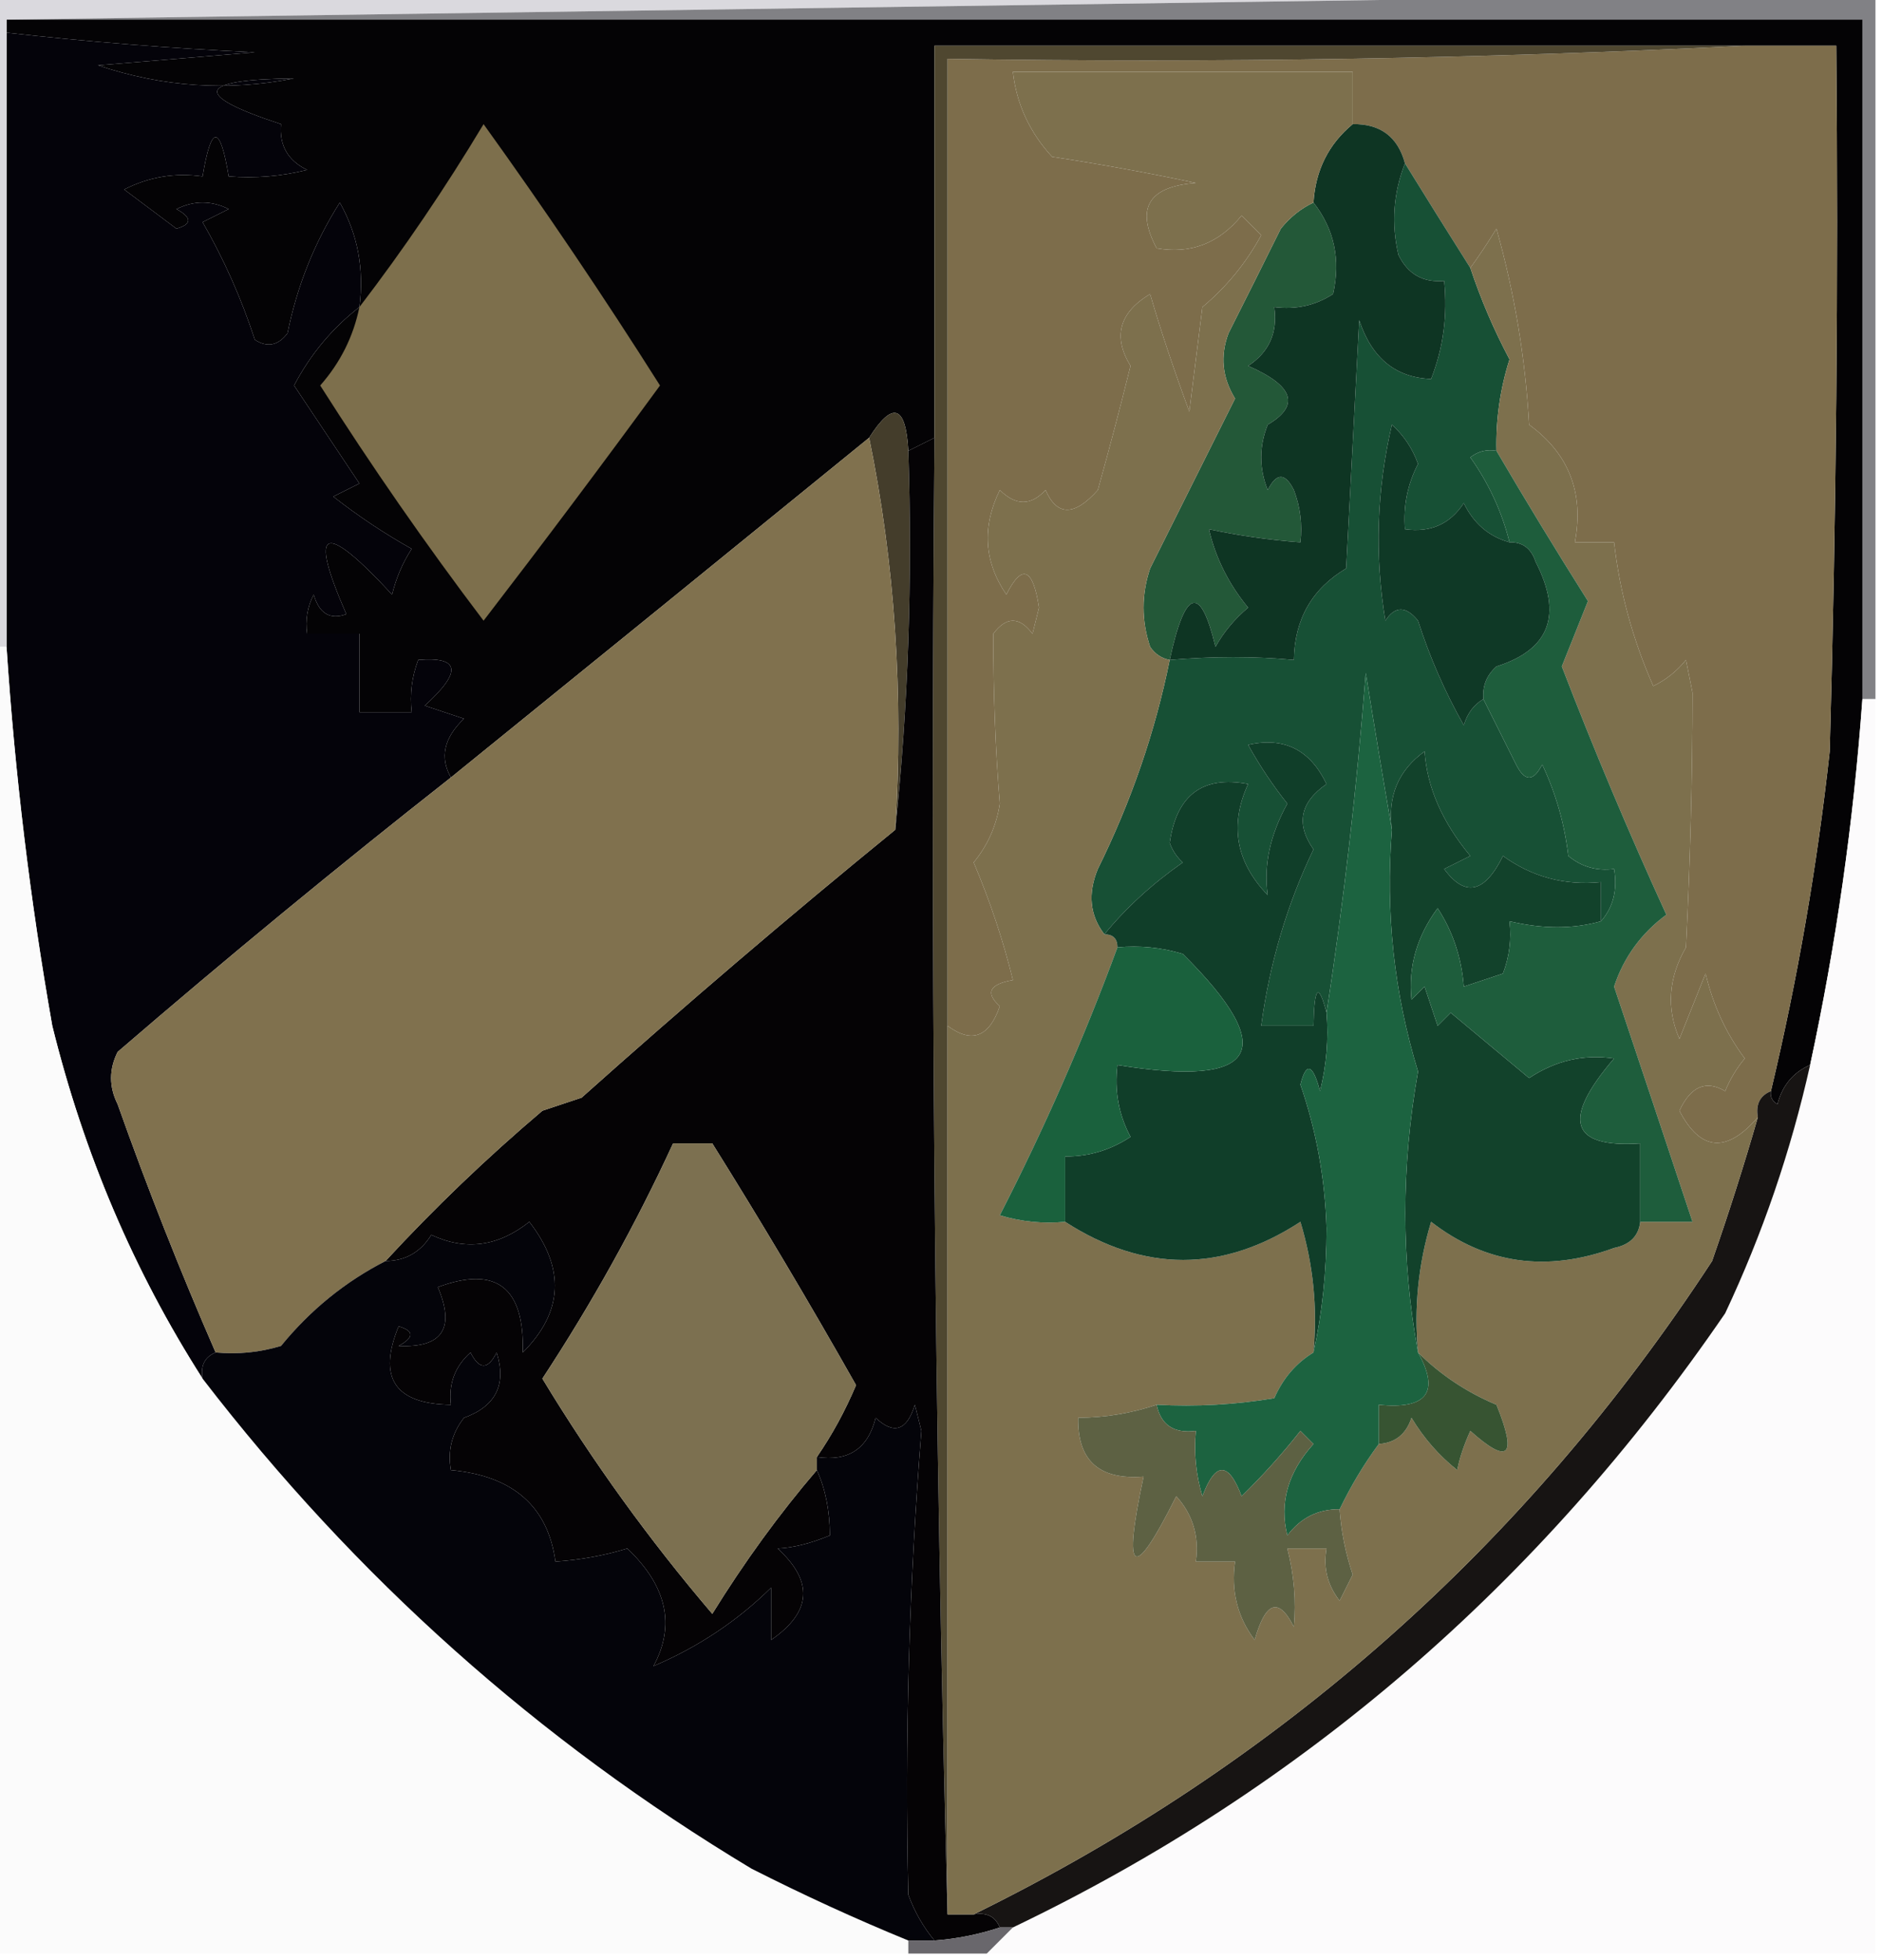 <?xml version="1.0" encoding="UTF-8"?>
<!DOCTYPE svg PUBLIC "-//W3C//DTD SVG 1.1//EN" "http://www.w3.org/Graphics/SVG/1.1/DTD/svg11.dtd">
<svg xmlns="http://www.w3.org/2000/svg" version="1.1" width="144px" height="150px" style="shape-rendering:geometricPrecision; text-rendering:geometricPrecision; image-rendering:optimizeQuality; fill-rule:evenodd; clip-rule:evenodd" xmlns:xlink="http://www.w3.org/1999/xlink">
<g><path style="opacity:1" fill="#040305" d="M 0.5,2.5 C 0.5,2.167 0.5,1.833 0.5,1.5C 47.833,1.5 95.167,1.5 142.5,1.5C 142.5,18.833 142.5,36.167 142.5,53.5C 141.819,62.947 140.486,72.28 138.5,81.5C 137.21,82.058 136.377,83.058 136,84.5C 135.601,84.272 135.435,83.938 135.5,83.5C 137.537,74.943 139.037,66.276 140,57.5C 140.5,39.503 140.667,21.503 140.5,3.5C 138.167,3.5 135.833,3.5 133.5,3.5C 112.833,3.5 92.167,3.5 71.5,3.5C 71.5,13.5 71.5,23.5 71.5,33.5C 70.833,33.833 70.167,34.167 69.5,34.5C 69.306,30.995 68.306,30.662 66.5,33.5C 55.873,42.156 45.206,50.823 34.5,59.5C 33.63,57.968 33.964,56.468 35.5,55C 34.5,54.667 33.5,54.333 32.5,54C 35.367,51.401 35.201,50.234 32,50.5C 31.51,51.793 31.343,53.127 31.5,54.5C 30.167,54.5 28.833,54.5 27.5,54.5C 27.5,52.5 27.5,50.5 27.5,48.5C 26.167,48.5 24.833,48.5 23.5,48.5C 23.351,47.448 23.517,46.448 24,45.5C 24.423,46.956 25.256,47.456 26.5,47C 23.573,40.309 24.74,39.809 30,45.5C 30.309,44.234 30.809,43.067 31.5,42C 29.41,40.829 27.41,39.496 25.5,38C 26.167,37.667 26.833,37.333 27.5,37C 25.799,34.449 24.133,31.949 22.5,29.5C 23.75,27.12 25.417,25.12 27.5,23.5C 27.875,20.604 27.375,17.937 26,15.5C 24.065,18.552 22.732,21.886 22,25.5C 21.282,26.451 20.449,26.617 19.5,26C 18.464,22.829 17.13,19.829 15.5,17C 16.167,16.667 16.833,16.333 17.5,16C 16.167,15.333 14.833,15.333 13.5,16C 14.696,16.654 14.696,17.154 13.5,17.5C 12.167,16.5 10.833,15.5 9.5,14.5C 11.396,13.534 13.396,13.201 15.5,13.5C 16.167,9.5 16.833,9.5 17.5,13.5C 19.527,13.662 21.527,13.495 23.5,13C 22.027,12.29 21.36,11.124 21.5,9.5C 14.674,7.258 15.007,6.091 22.5,6C 17.456,6.997 12.457,6.664 7.5,5C 11.5,4.667 15.5,4.333 19.5,4C 13.133,3.707 6.8,3.207 0.5,2.5 Z"/></g>
<g><path style="opacity:1" fill="#04030a" d="M 0.5,2.5 C 6.8,3.207 13.133,3.707 19.5,4C 15.5,4.333 11.5,4.667 7.5,5C 12.457,6.664 17.456,6.997 22.5,6C 15.007,6.091 14.674,7.258 21.5,9.5C 21.36,11.124 22.027,12.29 23.5,13C 21.527,13.495 19.527,13.662 17.5,13.5C 16.833,9.5 16.167,9.5 15.5,13.5C 13.396,13.201 11.396,13.534 9.5,14.5C 10.833,15.5 12.167,16.5 13.5,17.5C 14.696,17.154 14.696,16.654 13.5,16C 14.833,15.333 16.167,15.333 17.5,16C 16.833,16.333 16.167,16.667 15.5,17C 17.13,19.829 18.464,22.829 19.5,26C 20.449,26.617 21.282,26.451 22,25.5C 22.732,21.886 24.065,18.552 26,15.5C 27.375,17.937 27.875,20.604 27.5,23.5C 25.417,25.12 23.75,27.12 22.5,29.5C 24.133,31.949 25.799,34.449 27.5,37C 26.833,37.333 26.167,37.667 25.5,38C 27.41,39.496 29.41,40.829 31.5,42C 30.809,43.067 30.309,44.234 30,45.5C 24.74,39.809 23.573,40.309 26.5,47C 25.256,47.456 24.423,46.956 24,45.5C 23.517,46.448 23.351,47.448 23.5,48.5C 24.833,48.5 26.167,48.5 27.5,48.5C 27.5,50.5 27.5,52.5 27.5,54.5C 28.833,54.5 30.167,54.5 31.5,54.5C 31.343,53.127 31.51,51.793 32,50.5C 35.201,50.234 35.367,51.401 32.5,54C 33.5,54.333 34.5,54.667 35.5,55C 33.964,56.468 33.63,57.968 34.5,59.5C 25.88,66.28 17.38,73.28 9,80.5C 8.333,81.833 8.333,83.167 9,84.5C 11.284,90.94 13.784,97.273 16.5,103.5C 15.662,103.842 15.328,104.508 15.5,105.5C 10.247,97.284 6.414,88.284 4,78.5C 2.306,68.891 1.139,59.224 0.5,49.5C 0.5,33.833 0.5,18.167 0.5,2.5 Z"/></g>
<g><path style="opacity:1" fill="#7d6f4c" d="M 27.5,23.5 C 30.891,19.072 34.058,14.406 37,9.5C 41.696,16.03 46.196,22.697 50.5,29.5C 46.077,35.551 41.577,41.551 37,47.5C 32.587,41.674 28.42,35.674 24.5,29.5C 26.038,27.757 27.038,25.757 27.5,23.5 Z"/></g>
<g><path style="opacity:1" fill="#7d6d4b" d="M 133.5,3.5 C 135.833,3.5 138.167,3.5 140.5,3.5C 140.667,21.503 140.5,39.503 140,57.5C 139.037,66.276 137.537,74.943 135.5,83.5C 134.662,83.842 134.328,84.508 134.5,85.5C 132.112,88.27 130.112,88.103 128.5,85C 129.369,83.132 130.535,82.632 132,83.5C 132.374,82.584 132.874,81.75 133.5,81C 132.072,79.084 131.072,76.917 130.5,74.5C 129.833,76.167 129.167,77.833 128.5,79.5C 127.488,77.163 127.655,74.83 129,72.5C 129.331,65.85 129.498,59.35 129.5,53C 129.333,52.167 129.167,51.333 129,50.5C 128.311,51.357 127.478,52.023 126.5,52.5C 124.932,48.955 123.932,45.288 123.5,41.5C 122.5,41.5 121.5,41.5 120.5,41.5C 121.211,37.719 120.045,34.719 117,32.5C 116.712,27.399 115.878,22.399 114.5,17.5C 113.824,18.602 113.158,19.602 112.5,20.5C 110.802,17.813 109.135,15.146 107.5,12.5C 106.952,10.468 105.619,9.468 103.5,9.5C 103.5,8.167 103.5,6.833 103.5,5.5C 94.833,5.5 86.167,5.5 77.5,5.5C 77.781,7.963 78.781,10.13 80.5,12C 84.109,12.548 87.775,13.214 91.5,14C 87.87,14.271 86.87,15.938 88.5,19C 91.096,19.458 93.263,18.625 95,16.5C 95.5,17 96,17.5 96.5,18C 95.349,20.119 93.849,21.953 92,23.5C 91.667,26.167 91.333,28.833 91,31.5C 89.786,28.202 88.786,25.202 88,22.5C 85.631,23.927 85.131,25.761 86.5,28C 85.722,31.147 84.889,34.313 84,37.5C 82.209,39.513 80.875,39.513 80,37.5C 78.887,38.711 77.72,38.711 76.5,37.5C 75.121,40.318 75.287,42.984 77,45.5C 78.197,43.117 79.031,43.45 79.5,46.5C 79.333,47.167 79.167,47.833 79,48.5C 78,47.167 77,47.167 76,48.5C 75.999,53.083 76.165,57.416 76.5,61.5C 76.24,63.187 75.573,64.687 74.5,66C 75.773,69.016 76.773,72.016 77.5,75C 75.699,75.317 75.366,75.984 76.5,77C 75.683,79.373 74.35,79.873 72.5,78.5C 72.5,53.833 72.5,29.167 72.5,4.5C 93.007,4.83 113.34,4.497 133.5,3.5 Z"/></g>
<g><path style="opacity:1" fill="#dad9de" d="M -0.5,-0.5 C 46.5,-0.5 93.5,-0.5 140.5,-0.5C 93.833,0.167 47.167,0.833 0.5,1.5C 0.5,1.833 0.5,2.167 0.5,2.5C 0.5,18.167 0.5,33.833 0.5,49.5C 0.167,49.5 -0.167,49.5 -0.5,49.5C -0.5,32.833 -0.5,16.167 -0.5,-0.5 Z"/></g>
<g><path style="opacity:1" fill="#175035" d="M 107.5,12.5 C 109.135,15.146 110.802,17.813 112.5,20.5C 113.308,22.926 114.308,25.259 115.5,27.5C 114.777,29.782 114.443,32.115 114.5,34.5C 113.761,34.369 113.094,34.536 112.5,35C 113.914,36.993 114.914,39.16 115.5,41.5C 113.926,41.063 112.759,40.063 112,38.5C 110.951,40.107 109.451,40.773 107.5,40.5C 107.357,38.738 107.691,37.071 108.5,35.5C 108.081,34.328 107.415,33.328 106.5,32.5C 105.338,37.467 105.171,42.467 106,47.5C 106.741,46.359 107.575,46.359 108.5,47.5C 109.389,50.279 110.556,52.945 112,55.5C 112.278,54.584 112.778,53.917 113.5,53.5C 114.32,55.14 115.153,56.807 116,58.5C 116.667,59.833 117.333,59.833 118,58.5C 119.044,60.715 119.71,63.048 120,65.5C 121.011,66.337 122.178,66.67 123.5,66.5C 123.768,68.099 123.434,69.432 122.5,70.5C 122.5,69.5 122.5,68.5 122.5,67.5C 119.728,67.78 117.228,67.113 115,65.5C 113.6,68.346 112.1,68.679 110.5,66.5C 111.167,66.167 111.833,65.833 112.5,65.5C 110.36,62.925 109.193,60.258 109,57.5C 106.984,58.955 106.151,60.955 106.5,63.5C 105.834,59.648 105.167,55.648 104.5,51.5C 103.811,60.351 102.811,69.017 101.5,77.5C 100.89,75.15 100.556,75.483 100.5,78.5C 99.167,78.5 97.833,78.5 96.5,78.5C 97.15,73.695 98.483,69.195 100.5,65C 99.14,63.062 99.473,61.396 101.5,60C 100.244,57.372 98.245,56.372 95.5,57C 96.376,58.586 97.376,60.086 98.5,61.5C 97.177,63.89 96.677,66.223 97,68.5C 94.558,65.962 94.058,63.128 95.5,60C 92.023,59.335 90.023,60.835 89.5,64.5C 89.709,65.086 90.043,65.586 90.5,66C 88.163,67.634 86.163,69.467 84.5,71.5C 83.387,70.054 83.22,68.387 84,66.5C 86.558,61.323 88.392,55.989 89.5,50.5C 92.817,50.219 95.983,50.219 99,50.5C 99.053,47.39 100.386,45.056 103,43.5C 103.333,37.167 103.667,30.833 104,24.5C 104.956,27.403 106.789,28.903 109.5,29C 110.435,26.619 110.768,24.119 110.5,21.5C 108.876,21.64 107.71,20.973 107,19.5C 106.444,17.115 106.61,14.782 107.5,12.5 Z"/></g>
<g><path style="opacity:1" fill="#818185" d="M 140.5,-0.5 C 141.5,-0.5 142.5,-0.5 143.5,-0.5C 143.5,17.5 143.5,35.5 143.5,53.5C 143.167,53.5 142.833,53.5 142.5,53.5C 142.5,36.167 142.5,18.833 142.5,1.5C 95.167,1.5 47.833,1.5 0.5,1.5C 47.167,0.833 93.833,0.167 140.5,-0.5 Z"/></g>
<g><path style="opacity:1" fill="#235838" d="M 100.5,15.5 C 102.088,17.527 102.588,19.861 102,22.5C 100.644,23.38 99.144,23.713 97.5,23.5C 97.773,25.451 97.107,26.951 95.5,28C 98.993,29.527 99.493,31.027 97,32.5C 96.333,34.167 96.333,35.833 97,37.5C 97.667,36.167 98.333,36.167 99,37.5C 99.49,38.793 99.657,40.127 99.5,41.5C 97.139,41.326 94.806,40.993 92.5,40.5C 93.014,42.698 94.014,44.698 95.5,46.5C 94.478,47.354 93.645,48.354 93,49.5C 91.852,44.697 90.686,45.03 89.5,50.5C 88.883,50.389 88.383,50.056 88,49.5C 87.333,47.5 87.333,45.5 88,43.5C 90.182,39.136 92.349,34.802 94.5,30.5C 93.515,28.902 93.349,27.235 94,25.5C 95.327,22.869 96.66,20.202 98,17.5C 98.708,16.619 99.542,15.953 100.5,15.5 Z"/></g>
<g><path style="opacity:1" fill="#0e3523" d="M 103.5,9.5 C 105.619,9.468 106.952,10.468 107.5,12.5C 106.61,14.782 106.444,17.115 107,19.5C 107.71,20.973 108.876,21.64 110.5,21.5C 110.768,24.119 110.435,26.619 109.5,29C 106.789,28.903 104.956,27.403 104,24.5C 103.667,30.833 103.333,37.167 103,43.5C 100.386,45.056 99.053,47.39 99,50.5C 95.983,50.219 92.817,50.219 89.5,50.5C 90.686,45.03 91.852,44.697 93,49.5C 93.645,48.354 94.478,47.354 95.5,46.5C 94.014,44.698 93.014,42.698 92.5,40.5C 94.806,40.993 97.139,41.326 99.5,41.5C 99.657,40.127 99.49,38.793 99,37.5C 98.333,36.167 97.667,36.167 97,37.5C 96.333,35.833 96.333,34.167 97,32.5C 99.493,31.027 98.993,29.527 95.5,28C 97.107,26.951 97.773,25.451 97.5,23.5C 99.144,23.713 100.644,23.38 102,22.5C 102.588,19.861 102.088,17.527 100.5,15.5C 100.654,13.03 101.654,11.03 103.5,9.5 Z"/></g>
<g><path style="opacity:1" fill="#443d2b" d="M 69.5,34.5 C 69.827,44.348 69.494,54.014 68.5,63.5C 69.141,53.111 68.474,43.111 66.5,33.5C 68.306,30.662 69.306,30.995 69.5,34.5 Z"/></g>
<g><path style="opacity:1" fill="#4f4730" d="M 133.5,3.5 C 113.34,4.497 93.007,4.83 72.5,4.5C 72.5,29.167 72.5,53.833 72.5,78.5C 72.5,101.167 72.5,123.833 72.5,146.5C 71.501,109.004 71.168,71.337 71.5,33.5C 71.5,23.5 71.5,13.5 71.5,3.5C 92.167,3.5 112.833,3.5 133.5,3.5 Z"/></g>
<g><path style="opacity:1" fill="#fcfbfc" d="M 142.5,53.5 C 142.833,53.5 143.167,53.5 143.5,53.5C 143.5,85.5 143.5,117.5 143.5,149.5C 120.833,149.5 98.167,149.5 75.5,149.5C 76.167,148.833 76.833,148.167 77.5,147.5C 99.639,136.891 117.806,121.224 132,100.5C 134.858,94.426 137.025,88.092 138.5,81.5C 140.486,72.28 141.819,62.947 142.5,53.5 Z"/></g>
<g><path style="opacity:1" fill="#fbfbfb" d="M -0.5,49.5 C -0.167,49.5 0.167,49.5 0.5,49.5C 1.139,59.224 2.306,68.891 4,78.5C 6.414,88.284 10.247,97.284 15.5,105.5C 27.193,120.699 41.193,133.199 57.5,143C 61.503,145.03 65.503,146.863 69.5,148.5C 69.5,148.833 69.5,149.167 69.5,149.5C 46.167,149.5 22.833,149.5 -0.5,149.5C -0.5,116.167 -0.5,82.833 -0.5,49.5 Z"/></g>
<g><path style="opacity:1" fill="#050305" d="M 71.5,33.5 C 71.168,71.337 71.501,109.004 72.5,146.5C 73.167,146.5 73.833,146.5 74.5,146.5C 75.492,146.328 76.158,146.662 76.5,147.5C 74.883,148.038 73.216,148.371 71.5,148.5C 70.645,147.469 69.978,146.303 69.5,145C 69.224,133.074 69.557,121.24 70.5,109.5C 70.333,108.833 70.167,108.167 70,107.5C 69.395,109.481 68.395,109.815 67,108.5C 66.412,110.863 64.912,111.863 62.5,111.5C 63.661,109.817 64.661,107.984 65.5,106C 61.934,99.691 58.268,93.524 54.5,87.5C 53.5,87.5 52.5,87.5 51.5,87.5C 48.636,93.714 45.302,99.714 41.5,105.5C 45.339,111.839 49.672,117.839 54.5,123.5C 56.968,119.511 59.635,115.845 62.5,112.5C 63.156,113.942 63.489,115.609 63.5,117.5C 62.02,118.113 60.687,118.446 59.5,118.5C 62.27,121.029 62.104,123.362 59,125.5C 59,124.167 59,122.833 59,121.5C 56.423,124.04 53.423,126.04 50,127.5C 51.694,124.378 51.028,121.378 48,118.5C 46.256,119.036 44.423,119.37 42.5,119.5C 41.922,115.274 39.255,112.941 34.5,112.5C 34.238,111.022 34.571,109.689 35.5,108.5C 37.942,107.616 38.775,105.949 38,103.5C 37.333,104.833 36.667,104.833 36,103.5C 34.812,104.563 34.312,105.897 34.5,107.5C 30.212,107.442 28.879,105.442 30.5,101.5C 31.696,101.846 31.696,102.346 30.5,103C 33.844,103.156 34.844,101.656 33.5,98.5C 37.973,96.839 40.14,98.506 40,103.5C 43.098,100.405 43.264,97.071 40.5,93.5C 38.119,95.396 35.619,95.729 33,94.5C 32.184,95.823 31.017,96.489 29.5,96.5C 33.233,92.452 37.233,88.619 41.5,85C 42.5,84.667 43.5,84.333 44.5,84C 52.414,76.928 60.414,70.095 68.5,63.5C 69.494,54.014 69.827,44.348 69.5,34.5C 70.167,34.167 70.833,33.833 71.5,33.5 Z"/></g>
<g><path style="opacity:1" fill="#80714e" d="M 66.5,33.5 C 68.474,43.111 69.141,53.111 68.5,63.5C 60.414,70.095 52.414,76.928 44.5,84C 43.5,84.333 42.5,84.667 41.5,85C 37.233,88.619 33.233,92.452 29.5,96.5C 26.412,98.082 23.746,100.248 21.5,103C 19.866,103.494 18.199,103.66 16.5,103.5C 13.784,97.273 11.284,90.94 9,84.5C 8.333,83.167 8.333,81.833 9,80.5C 17.38,73.28 25.88,66.28 34.5,59.5C 45.206,50.823 55.873,42.156 66.5,33.5 Z"/></g>
<g><path style="opacity:1" fill="#04040a" d="M 62.5,112.5 C 62.5,112.167 62.5,111.833 62.5,111.5C 64.912,111.863 66.412,110.863 67,108.5C 68.395,109.815 69.395,109.481 70,107.5C 70.167,108.167 70.333,108.833 70.5,109.5C 69.557,121.24 69.224,133.074 69.5,145C 69.978,146.303 70.645,147.469 71.5,148.5C 70.833,148.5 70.167,148.5 69.5,148.5C 65.503,146.863 61.503,145.03 57.5,143C 41.193,133.199 27.193,120.699 15.5,105.5C 15.328,104.508 15.662,103.842 16.5,103.5C 18.199,103.66 19.866,103.494 21.5,103C 23.746,100.248 26.412,98.082 29.5,96.5C 31.017,96.489 32.184,95.823 33,94.5C 35.619,95.729 38.119,95.396 40.5,93.5C 43.264,97.071 43.098,100.405 40,103.5C 40.14,98.506 37.973,96.839 33.5,98.5C 34.844,101.656 33.844,103.156 30.5,103C 31.696,102.346 31.696,101.846 30.5,101.5C 28.879,105.442 30.212,107.442 34.5,107.5C 34.312,105.897 34.812,104.563 36,103.5C 36.667,104.833 37.333,104.833 38,103.5C 38.775,105.949 37.942,107.616 35.5,108.5C 34.571,109.689 34.238,111.022 34.5,112.5C 39.255,112.941 41.922,115.274 42.5,119.5C 44.423,119.37 46.256,119.036 48,118.5C 51.028,121.378 51.694,124.378 50,127.5C 53.423,126.04 56.423,124.04 59,121.5C 59,122.833 59,124.167 59,125.5C 62.104,123.362 62.27,121.029 59.5,118.5C 60.687,118.446 62.02,118.113 63.5,117.5C 63.489,115.609 63.156,113.942 62.5,112.5 Z"/></g>
<g><path style="opacity:1" fill="#171413" d="M 138.5,81.5 C 137.025,88.092 134.858,94.426 132,100.5C 117.806,121.224 99.639,136.891 77.5,147.5C 77.167,147.5 76.833,147.5 76.5,147.5C 76.158,146.662 75.492,146.328 74.5,146.5C 97.876,135.022 116.709,118.355 131,96.5C 132.274,92.846 133.44,89.18 134.5,85.5C 134.328,84.508 134.662,83.842 135.5,83.5C 135.435,83.938 135.601,84.272 136,84.5C 136.377,83.058 137.21,82.058 138.5,81.5 Z"/></g>
<g><path style="opacity:1" fill="#7d704d" d="M 103.5,9.5 C 101.654,11.03 100.654,13.03 100.5,15.5C 99.542,15.953 98.708,16.619 98,17.5C 96.66,20.202 95.327,22.869 94,25.5C 93.349,27.235 93.515,28.902 94.5,30.5C 92.349,34.802 90.182,39.136 88,43.5C 87.333,45.5 87.333,47.5 88,49.5C 88.383,50.056 88.883,50.389 89.5,50.5C 88.392,55.989 86.558,61.323 84,66.5C 83.22,68.387 83.387,70.054 84.5,71.5C 85.167,71.5 85.5,71.833 85.5,72.5C 82.922,79.492 79.922,86.326 76.5,93C 78.134,93.493 79.801,93.66 81.5,93.5C 87.535,97.391 93.535,97.391 99.5,93.5C 100.487,96.768 100.82,100.102 100.5,103.5C 99.163,104.315 98.163,105.482 97.5,107C 94.518,107.498 91.518,107.665 88.5,107.5C 86.565,108.15 84.565,108.483 82.5,108.5C 82.433,111.766 84.099,113.266 87.5,113C 85.868,120.62 86.701,121.12 90,114.5C 91.269,115.905 91.769,117.571 91.5,119.5C 92.5,119.5 93.5,119.5 94.5,119.5C 94.181,121.75 94.681,123.75 96,125.5C 96.84,122.536 97.84,122.203 99,124.5C 99.18,122.512 99.014,120.512 98.5,118.5C 99.5,118.5 100.5,118.5 101.5,118.5C 101.238,119.978 101.571,121.311 102.5,122.5C 102.833,121.833 103.167,121.167 103.5,120.5C 102.954,118.865 102.62,117.199 102.5,115.5C 103.36,113.712 104.36,112.045 105.5,110.5C 106.75,110.423 107.583,109.756 108,108.5C 108.941,110.061 110.108,111.395 111.5,112.5C 111.669,111.603 112.002,110.603 112.5,109.5C 115.441,112.129 116.107,111.462 114.5,107.5C 112.216,106.542 110.216,105.208 108.5,103.5C 108.18,100.102 108.513,96.768 109.5,93.5C 113.661,96.726 118.328,97.392 123.5,95.5C 124.713,95.253 125.38,94.586 125.5,93.5C 126.833,93.5 128.167,93.5 129.5,93.5C 127.518,87.526 125.518,81.526 123.5,75.5C 124.245,73.253 125.578,71.419 127.5,70C 124.638,63.748 121.972,57.415 119.5,51C 120.167,49.333 120.833,47.667 121.5,46C 119.065,42.142 116.731,38.308 114.5,34.5C 114.443,32.115 114.777,29.782 115.5,27.5C 114.308,25.259 113.308,22.926 112.5,20.5C 113.158,19.602 113.824,18.602 114.5,17.5C 115.878,22.399 116.712,27.399 117,32.5C 120.045,34.719 121.211,37.719 120.5,41.5C 121.5,41.5 122.5,41.5 123.5,41.5C 123.932,45.288 124.932,48.955 126.5,52.5C 127.478,52.023 128.311,51.357 129,50.5C 129.167,51.333 129.333,52.167 129.5,53C 129.498,59.35 129.331,65.85 129,72.5C 127.655,74.83 127.488,77.163 128.5,79.5C 129.167,77.833 129.833,76.167 130.5,74.5C 131.072,76.917 132.072,79.084 133.5,81C 132.874,81.75 132.374,82.584 132,83.5C 130.535,82.632 129.369,83.132 128.5,85C 130.112,88.103 132.112,88.27 134.5,85.5C 133.44,89.18 132.274,92.846 131,96.5C 116.709,118.355 97.876,135.022 74.5,146.5C 73.833,146.5 73.167,146.5 72.5,146.5C 72.5,123.833 72.5,101.167 72.5,78.5C 74.35,79.873 75.683,79.373 76.5,77C 75.366,75.984 75.699,75.317 77.5,75C 76.773,72.016 75.773,69.016 74.5,66C 75.573,64.687 76.24,63.187 76.5,61.5C 76.165,57.416 75.999,53.083 76,48.5C 77,47.167 78,47.167 79,48.5C 79.167,47.833 79.333,47.167 79.5,46.5C 79.031,43.45 78.197,43.117 77,45.5C 75.287,42.984 75.121,40.318 76.5,37.5C 77.72,38.711 78.887,38.711 80,37.5C 80.875,39.513 82.209,39.513 84,37.5C 84.889,34.313 85.722,31.147 86.5,28C 85.131,25.761 85.631,23.927 88,22.5C 88.786,25.202 89.786,28.202 91,31.5C 91.333,28.833 91.667,26.167 92,23.5C 93.849,21.953 95.349,20.119 96.5,18C 96,17.5 95.5,17 95,16.5C 93.263,18.625 91.096,19.458 88.5,19C 86.87,15.938 87.87,14.271 91.5,14C 87.775,13.214 84.109,12.548 80.5,12C 78.781,10.13 77.781,7.963 77.5,5.5C 86.167,5.5 94.833,5.5 103.5,5.5C 103.5,6.833 103.5,8.167 103.5,9.5 Z"/></g>
<g><path style="opacity:1" fill="#375432" d="M 108.5,103.5 C 110.216,105.208 112.216,106.542 114.5,107.5C 116.107,111.462 115.441,112.129 112.5,109.5C 112.002,110.603 111.669,111.603 111.5,112.5C 110.108,111.395 108.941,110.061 108,108.5C 107.583,109.756 106.75,110.423 105.5,110.5C 105.5,109.5 105.5,108.5 105.5,107.5C 109.186,107.87 110.186,106.537 108.5,103.5 Z"/></g>
<g><path style="opacity:1" fill="#12422b" d="M 122.5,70.5 C 120.374,71.103 118.041,71.103 115.5,70.5C 115.657,71.873 115.49,73.207 115,74.5C 114,74.833 113,75.167 112,75.5C 111.83,73.285 111.163,71.285 110,69.5C 108.41,71.65 107.743,73.983 108,76.5C 108.333,76.167 108.667,75.833 109,75.5C 109.333,76.5 109.667,77.5 110,78.5C 110.333,78.167 110.667,77.833 111,77.5C 113,79.167 115,80.833 117,82.5C 119.015,81.158 121.182,80.658 123.5,81C 119.475,85.691 120.141,87.858 125.5,87.5C 125.5,89.5 125.5,91.5 125.5,93.5C 125.38,94.586 124.713,95.253 123.5,95.5C 118.328,97.392 113.661,96.726 109.5,93.5C 108.513,96.768 108.18,100.102 108.5,103.5C 107.203,96.475 107.203,89.308 108.5,82C 106.665,76.006 105.999,69.839 106.5,63.5C 106.151,60.955 106.984,58.955 109,57.5C 109.193,60.258 110.36,62.925 112.5,65.5C 111.833,65.833 111.167,66.167 110.5,66.5C 112.1,68.679 113.6,68.346 115,65.5C 117.228,67.113 119.728,67.78 122.5,67.5C 122.5,68.5 122.5,69.5 122.5,70.5 Z"/></g>
<g><path style="opacity:1" fill="#103e29" d="M 101.5,77.5 C 101.662,79.527 101.495,81.527 101,83.5C 100.444,81.405 99.944,81.238 99.5,83C 100.716,86.518 101.383,90.185 101.5,94C 101.498,97.352 101.165,100.518 100.5,103.5C 100.82,100.102 100.487,96.768 99.5,93.5C 93.535,97.391 87.535,97.391 81.5,93.5C 81.5,91.833 81.5,90.167 81.5,88.5C 83.308,88.509 84.975,88.009 86.5,87C 85.594,85.3 85.261,83.467 85.5,81.5C 96.296,83.249 97.963,80.416 90.5,73C 88.866,72.507 87.199,72.34 85.5,72.5C 85.5,71.833 85.167,71.5 84.5,71.5C 86.163,69.467 88.163,67.634 90.5,66C 90.043,65.586 89.709,65.086 89.5,64.5C 90.023,60.835 92.023,59.335 95.5,60C 94.058,63.128 94.558,65.962 97,68.5C 96.677,66.223 97.177,63.89 98.5,61.5C 97.376,60.086 96.376,58.586 95.5,57C 98.245,56.372 100.244,57.372 101.5,60C 99.473,61.396 99.14,63.062 100.5,65C 98.483,69.195 97.15,73.695 96.5,78.5C 97.833,78.5 99.167,78.5 100.5,78.5C 100.556,75.483 100.89,75.15 101.5,77.5 Z"/></g>
<g><path style="opacity:1" fill="#1a613d" d="M 85.5,72.5 C 87.199,72.34 88.866,72.507 90.5,73C 97.963,80.416 96.296,83.249 85.5,81.5C 85.261,83.467 85.594,85.3 86.5,87C 84.975,88.009 83.308,88.509 81.5,88.5C 81.5,90.167 81.5,91.833 81.5,93.5C 79.801,93.66 78.134,93.493 76.5,93C 79.922,86.326 82.922,79.492 85.5,72.5 Z"/></g>
<g><path style="opacity:1" fill="#1c6340" d="M 106.5,63.5 C 105.999,69.839 106.665,76.006 108.5,82C 107.203,89.308 107.203,96.475 108.5,103.5C 110.186,106.537 109.186,107.87 105.5,107.5C 105.5,108.5 105.5,109.5 105.5,110.5C 104.36,112.045 103.36,113.712 102.5,115.5C 100.857,115.48 99.524,116.147 98.5,117.5C 97.879,115.002 98.546,112.668 100.5,110.5C 100.167,110.167 99.833,109.833 99.5,109.5C 98.099,111.277 96.599,112.944 95,114.5C 94,111.833 93,111.833 92,114.5C 91.507,112.866 91.34,111.199 91.5,109.5C 89.821,109.715 88.821,109.048 88.5,107.5C 91.518,107.665 94.518,107.498 97.5,107C 98.163,105.482 99.163,104.315 100.5,103.5C 101.165,100.518 101.498,97.352 101.5,94C 101.383,90.185 100.716,86.518 99.5,83C 99.944,81.238 100.444,81.405 101,83.5C 101.495,81.527 101.662,79.527 101.5,77.5C 102.811,69.017 103.811,60.351 104.5,51.5C 105.167,55.648 105.834,59.648 106.5,63.5 Z"/></g>
<g><path style="opacity:1" fill="#1e5d3c" d="M 114.5,34.5 C 116.731,38.308 119.065,42.142 121.5,46C 120.833,47.667 120.167,49.333 119.5,51C 121.972,57.415 124.638,63.748 127.5,70C 125.578,71.419 124.245,73.253 123.5,75.5C 125.518,81.526 127.518,87.526 129.5,93.5C 128.167,93.5 126.833,93.5 125.5,93.5C 125.5,91.5 125.5,89.5 125.5,87.5C 120.141,87.858 119.475,85.691 123.5,81C 121.182,80.658 119.015,81.158 117,82.5C 115,80.833 113,79.167 111,77.5C 110.667,77.833 110.333,78.167 110,78.5C 109.667,77.5 109.333,76.5 109,75.5C 108.667,75.833 108.333,76.167 108,76.5C 107.743,73.983 108.41,71.65 110,69.5C 111.163,71.285 111.83,73.285 112,75.5C 113,75.167 114,74.833 115,74.5C 115.49,73.207 115.657,71.873 115.5,70.5C 118.041,71.103 120.374,71.103 122.5,70.5C 123.434,69.432 123.768,68.099 123.5,66.5C 122.178,66.67 121.011,66.337 120,65.5C 119.71,63.048 119.044,60.715 118,58.5C 117.333,59.833 116.667,59.833 116,58.5C 115.153,56.807 114.32,55.14 113.5,53.5C 113.414,52.504 113.748,51.671 114.5,51C 118.579,49.714 119.579,47.047 117.5,43C 117.164,41.97 116.497,41.47 115.5,41.5C 114.914,39.16 113.914,36.993 112.5,35C 113.094,34.536 113.761,34.369 114.5,34.5 Z"/></g>
<g><path style="opacity:1" fill="#0f3926" d="M 115.5,41.5 C 116.497,41.47 117.164,41.97 117.5,43C 119.579,47.047 118.579,49.714 114.5,51C 113.748,51.671 113.414,52.504 113.5,53.5C 112.778,53.917 112.278,54.584 112,55.5C 110.556,52.945 109.389,50.279 108.5,47.5C 107.575,46.359 106.741,46.359 106,47.5C 105.171,42.467 105.338,37.467 106.5,32.5C 107.415,33.328 108.081,34.328 108.5,35.5C 107.691,37.071 107.357,38.738 107.5,40.5C 109.451,40.773 110.951,40.107 112,38.5C 112.759,40.063 113.926,41.063 115.5,41.5 Z"/></g>
<g><path style="opacity:1" fill="#7c7050" d="M 62.5,111.5 C 62.5,111.833 62.5,112.167 62.5,112.5C 59.635,115.845 56.968,119.511 54.5,123.5C 49.672,117.839 45.339,111.839 41.5,105.5C 45.302,99.714 48.636,93.714 51.5,87.5C 52.5,87.5 53.5,87.5 54.5,87.5C 58.268,93.524 61.934,99.691 65.5,106C 64.661,107.984 63.661,109.817 62.5,111.5 Z"/></g>
<g><path style="opacity:1" fill="#5d6143" d="M 88.5,107.5 C 88.821,109.048 89.821,109.715 91.5,109.5C 91.34,111.199 91.507,112.866 92,114.5C 93,111.833 94,111.833 95,114.5C 96.599,112.944 98.099,111.277 99.5,109.5C 99.833,109.833 100.167,110.167 100.5,110.5C 98.546,112.668 97.879,115.002 98.5,117.5C 99.524,116.147 100.857,115.48 102.5,115.5C 102.62,117.199 102.954,118.865 103.5,120.5C 103.167,121.167 102.833,121.833 102.5,122.5C 101.571,121.311 101.238,119.978 101.5,118.5C 100.5,118.5 99.5,118.5 98.5,118.5C 99.014,120.512 99.18,122.512 99,124.5C 97.84,122.203 96.84,122.536 96,125.5C 94.681,123.75 94.181,121.75 94.5,119.5C 93.5,119.5 92.5,119.5 91.5,119.5C 91.769,117.571 91.269,115.905 90,114.5C 86.701,121.12 85.868,120.62 87.5,113C 84.099,113.266 82.433,111.766 82.5,108.5C 84.565,108.483 86.565,108.15 88.5,107.5 Z"/></g>
<g><path style="opacity:1" fill="#69676c" d="M 76.5,147.5 C 76.833,147.5 77.167,147.5 77.5,147.5C 76.833,148.167 76.167,148.833 75.5,149.5C 73.5,149.5 71.5,149.5 69.5,149.5C 69.5,149.167 69.5,148.833 69.5,148.5C 70.167,148.5 70.833,148.5 71.5,148.5C 73.216,148.371 74.883,148.038 76.5,147.5 Z"/></g>
</svg>
